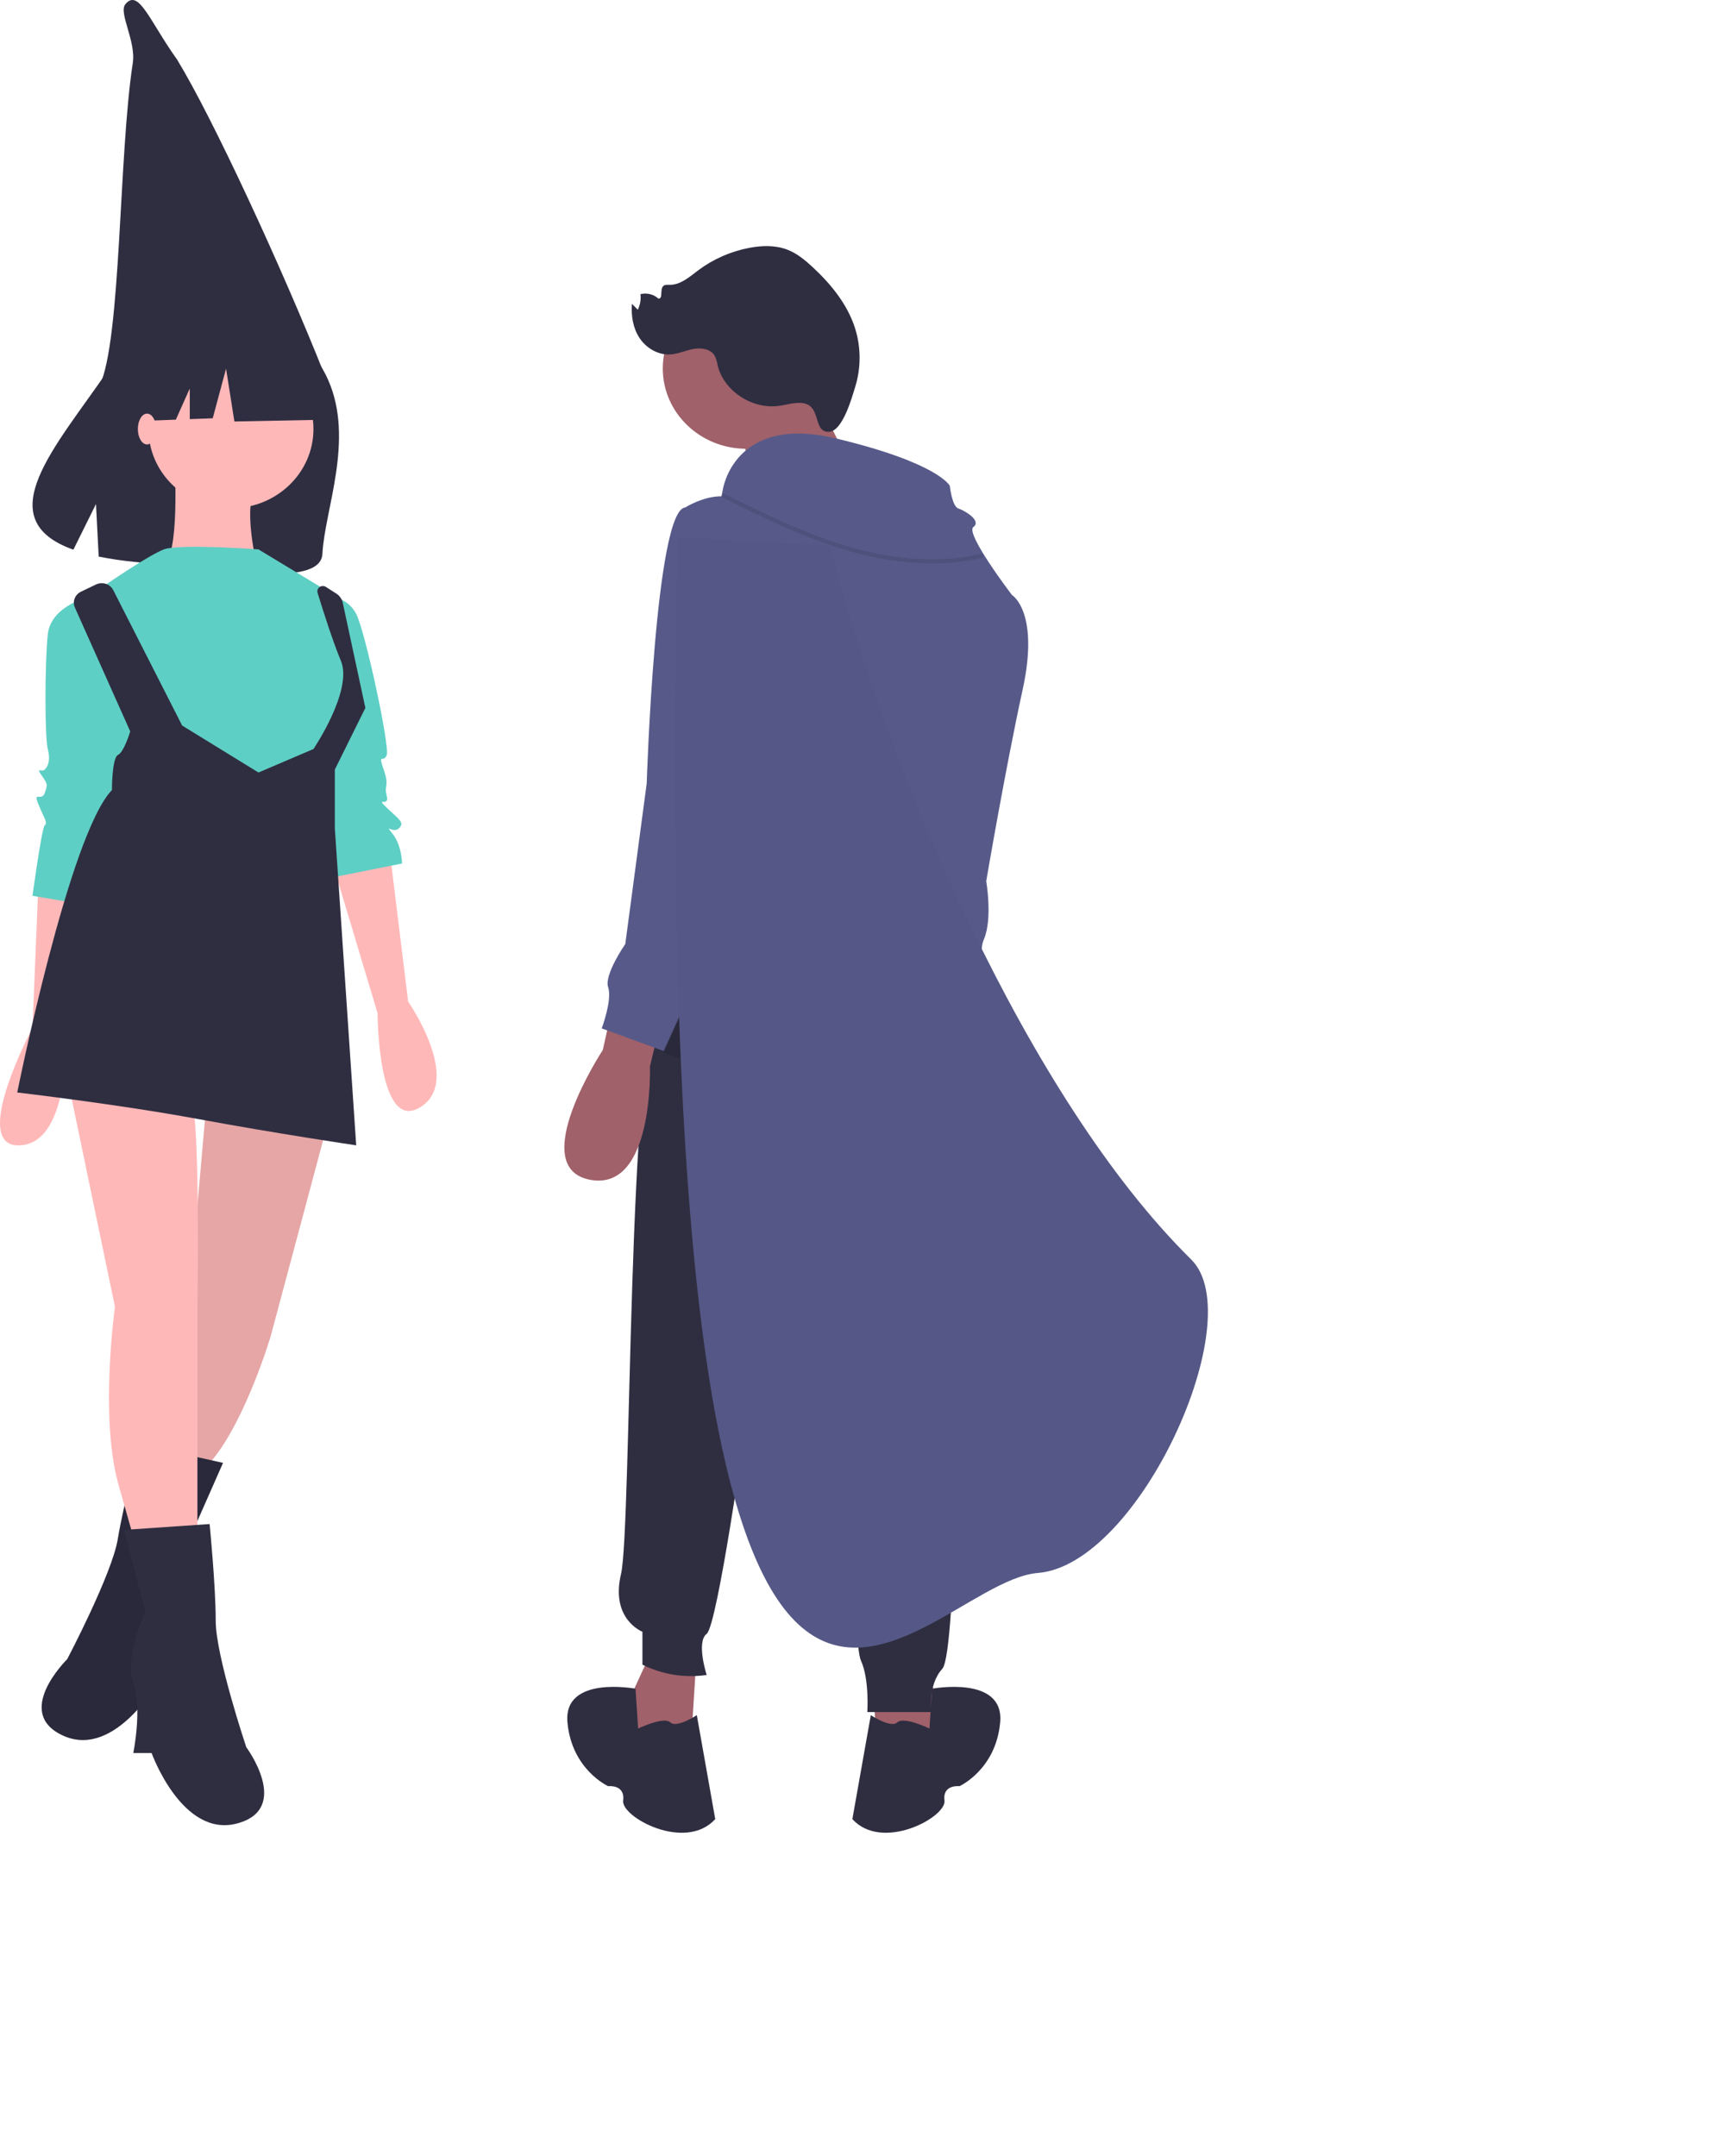 <svg width="170" height="214" viewBox="0 0 170 214" fill="none" xmlns="http://www.w3.org/2000/svg">
<path d="M86.504 165.23L86.93 171.975L89.268 174.427L94.157 170.953L90.969 164.004L86.504 165.23Z" fill="#A0616A"/>
<path d="M92.243 171.566C92.243 171.566 92.337 170.204 92.502 167.615C92.502 167.615 99.683 166.253 99.258 170.953C98.833 175.654 95.219 177.289 95.219 177.289C95.219 177.289 93.518 177.085 93.731 178.72C93.943 180.355 87.566 183.829 84.59 180.559L86.42 170.238C86.42 170.238 88.416 171.566 89.054 170.953C89.692 170.34 92.243 171.566 92.243 171.566Z" fill="#2F2E41"/>
<path d="M80.23 37.799L86.183 49.857L75.481 52.665L73.428 41.682L80.23 37.799Z" fill="#A0616A"/>
<path d="M74.065 44.543C78.644 44.543 82.356 40.974 82.356 36.572C82.356 32.17 78.644 28.602 74.065 28.602C69.487 28.602 65.775 32.17 65.775 36.572C65.775 40.974 69.487 44.543 74.065 44.543Z" fill="#A0616A"/>
<path d="M79.493 39.994C78.74 39.95 78.005 40.195 77.257 40.29C74.583 40.632 71.8 38.766 71.21 36.235C71.162 35.898 71.058 35.57 70.9 35.266C70.489 34.62 69.551 34.496 68.778 34.645C68.005 34.794 67.273 35.141 66.486 35.181C65.271 35.242 64.104 34.523 63.456 33.532C62.809 32.542 62.625 31.323 62.713 30.156L63.295 30.744C63.532 30.263 63.623 29.727 63.559 29.198C63.868 29.119 64.192 29.117 64.502 29.194C64.811 29.27 65.096 29.421 65.327 29.633C65.84 29.685 65.453 28.717 65.834 28.382C65.994 28.242 66.239 28.268 66.456 28.27C67.548 28.28 68.432 27.477 69.293 26.83C70.785 25.712 72.53 24.946 74.387 24.596C75.621 24.365 76.933 24.328 78.103 24.769C79.064 25.132 79.869 25.793 80.613 26.481C82.445 28.175 84.068 30.165 84.83 32.496C85.449 34.406 85.467 36.449 84.88 38.368C84.573 39.365 83.647 42.778 82.292 42.857C80.59 42.957 81.612 40.115 79.493 39.994Z" fill="#2F2E41"/>
<path d="M69.07 165.23L68.645 171.975L66.306 174.427L61.417 170.953L64.606 164.004L69.07 165.23Z" fill="#A0616A"/>
<path d="M71.727 48.632C71.727 48.632 72.79 41.07 82.993 43.523C93.197 45.975 94.26 48.223 94.26 48.223C94.26 48.223 94.473 50.267 95.111 50.471C95.748 50.676 97.449 51.698 96.599 52.311C95.748 52.924 100.425 59.056 100.425 59.056C100.425 59.056 103.188 60.691 101.488 68.457C99.787 76.223 97.874 87.464 97.874 87.464C97.874 87.464 98.512 91.143 97.661 93.187C96.811 95.231 98.512 96.661 98.512 97.479C98.512 98.296 98.087 102.384 98.087 102.384C98.087 102.384 69.176 101.362 65.137 102.384C61.098 103.406 71.727 48.632 71.727 48.632Z" fill="#575A89"/>
<path d="M97.129 100.646C97.129 100.646 98.83 104.529 97.129 110.865C95.429 117.2 95.004 133.142 95.004 133.142C95.004 133.142 95.004 164.003 93.516 165.638C92.028 167.273 92.453 169.93 92.453 169.93H86.075C86.075 169.93 86.288 166.66 85.438 164.821C84.587 162.981 84.8 143.157 84.8 143.157L81.186 115.361L73.959 141.726C73.959 141.726 71.195 161.346 70.132 162.164C69.069 162.981 70.132 166.252 70.132 166.252C67.947 166.566 65.715 166.209 63.755 165.23V161.96C63.755 161.96 60.566 160.733 61.629 156.237C62.692 151.741 62.267 102.894 65.455 100.646C68.644 98.397 97.129 100.646 97.129 100.646Z" fill="#2F2E41"/>
<path d="M63.329 171.566C63.329 171.566 63.235 170.204 63.069 167.615C63.069 167.615 55.889 166.253 56.314 170.953C56.739 175.654 60.353 177.289 60.353 177.289C60.353 177.289 62.054 177.085 61.841 178.72C61.629 180.355 68.006 183.829 70.982 180.559L69.152 170.238C69.152 170.238 67.156 171.566 66.518 170.953C65.88 170.34 63.329 171.566 63.329 171.566Z" fill="#2F2E41"/>
<path d="M60.459 101.361L59.821 104.223C59.821 104.223 52.168 115.872 58.545 117.098C64.923 118.325 64.498 105.858 64.498 105.858L65.135 103.201L60.459 101.361Z" fill="#A0616A"/>
<path d="M68.006 50.37C68.006 50.37 72.471 47.508 74.596 50.983C76.722 54.457 78.848 62.428 78.848 62.428L76.084 81.844L65.881 104.326L59.716 102.077C59.716 102.077 60.779 99.216 60.354 97.99C59.928 96.763 62.054 93.698 62.054 93.698L64.18 77.756C64.18 77.756 65.03 50.574 68.006 50.37Z" fill="#575A89"/>
<path opacity="0.1" d="M75.979 81.332L68.964 105.653L65.775 104.427L75.979 81.332Z" fill="black"/>
<path opacity="0.1" d="M92.459 55.926C94.188 55.934 95.912 55.734 97.59 55.332L97.486 54.936C93.516 55.902 89.026 55.664 84.142 54.229C79.797 52.952 75.692 50.906 71.723 48.928L71.527 49.291C75.514 51.277 79.636 53.331 84.018 54.62C86.749 55.455 89.594 55.895 92.459 55.926Z" fill="black"/>
<path d="M13.176 6.27C11.763 15.463 12.045 33.673 9.882 38.294L14.64 35.732L20.678 34.268L26.443 35.732L32.207 37.196C27.998 26.582 21.044 11.577 17.568 5.904C14.823 2.061 13.769 -1.176 12.444 0.414C11.733 1.267 13.516 4.056 13.176 6.27Z" fill="#2F2E41"/>
<path d="M32.571 37.721C29.85 31.546 22.921 30.38 22.921 30.38C22.921 30.38 16.25 28.669 10.679 36.818C5.486 44.413 -1.21 51.53 7.282 54.561L9.525 50.032L9.794 55.245C11.029 55.492 12.277 55.674 13.533 55.79C22.953 56.71 31.832 58.24 31.997 54.967C32.216 50.616 35.19 43.662 32.571 37.721Z" fill="#2F2E41"/>
<path d="M3.831 87.166L3.225 102.026C3.225 102.026 -3.139 113.973 2.013 113.682C7.165 113.39 6.559 102.026 6.559 102.026L8.377 88.04L3.831 87.166Z" fill="#FFB8B8"/>
<path d="M38.684 84.545L40.503 99.405C40.503 99.405 45.958 107.273 41.715 109.895C37.472 112.517 37.472 100.571 37.472 100.571L32.926 85.419L38.684 84.545Z" fill="#FFB8B8"/>
<path d="M32.32 112.224L26.865 132.621C26.865 132.621 24.44 140.779 21.106 144.859L19.894 147.19L15.045 146.607L18.379 133.495L20.5 109.311L32.32 112.224Z" fill="#FFB8B8"/>
<path opacity="0.1" d="M32.32 112.224L26.865 132.621C26.865 132.621 24.44 140.779 21.106 144.859L19.894 147.19L15.045 146.607L18.379 133.495L20.5 109.311L32.32 112.224Z" fill="black"/>
<path d="M13.845 143.355L22.133 145.2L18.717 152.942C18.717 152.942 20.106 157.577 18.783 160.032C17.461 162.486 17.651 166.94 17.651 166.94L15.855 166.668C15.855 166.668 11.494 174.561 6.341 172.306C1.188 170.051 6.669 164.687 6.669 164.687C6.669 164.687 11.124 156.217 11.69 152.763C12.256 149.309 13.845 143.355 13.845 143.355Z" fill="#2F2E41"/>
<path opacity="0.1" d="M13.845 143.355L22.133 145.2L18.717 152.942C18.717 152.942 20.106 157.577 18.783 160.032C17.461 162.486 17.651 166.94 17.651 166.94L15.855 166.668C15.855 166.668 11.494 174.561 6.341 172.306C1.188 170.051 6.669 164.687 6.669 164.687C6.669 164.687 11.124 156.217 11.69 152.763C12.256 149.309 13.845 143.355 13.845 143.355Z" fill="black"/>
<path d="M6.862 107.854L11.408 129.707C11.408 129.707 9.893 140.488 11.711 147.19L13.529 153.6H19.591V129.998C19.591 129.998 19.894 110.767 18.985 109.31C18.075 107.854 6.862 107.854 6.862 107.854Z" fill="#FFB8B8"/>
<path d="M20.802 151.27L12.316 151.852L14.438 160.011C14.438 160.011 12.316 164.382 13.226 167.004C14.135 169.626 13.226 173.997 13.226 173.997H15.044C15.044 173.997 18.075 182.447 23.53 180.99C28.985 179.533 24.439 173.414 24.439 173.414C24.439 173.414 21.408 164.382 21.408 160.885C21.408 157.389 20.802 151.27 20.802 151.27Z" fill="#2F2E41"/>
<path d="M22.924 50.453C27.444 50.453 31.107 46.931 31.107 42.586C31.107 38.241 27.444 34.719 22.924 34.719C18.405 34.719 14.742 38.241 14.742 42.586C14.742 46.931 18.405 50.453 22.924 50.453Z" fill="#FFB8B8"/>
<path d="M17.317 45.645C17.317 45.645 17.923 55.551 16.105 56.134C14.286 56.717 25.5 56.134 25.5 56.134C25.5 56.134 23.985 50.015 25.5 48.267C27.015 46.519 17.317 45.645 17.317 45.645Z" fill="#FFB8B8"/>
<path d="M25.653 54.532C25.653 54.532 17.773 53.95 16.258 54.532C14.742 55.115 10.499 58.029 10.499 58.029L12.621 76.386L29.896 79.882L32.623 76.094L35.351 70.558L34.139 63.565L33.836 59.486L25.653 54.532Z" fill="#5ECFC4"/>
<path d="M8.983 59.193C8.983 59.193 5.043 60.068 4.74 62.981C4.437 65.895 4.437 73.18 4.74 74.345C5.043 75.511 4.74 76.093 4.437 76.385C4.134 76.676 3.528 76.093 4.134 76.968C4.74 77.842 4.74 77.842 4.437 78.716C4.134 79.59 3.225 78.424 3.831 79.881C4.437 81.338 4.74 81.629 4.437 81.921C4.134 82.212 3.225 88.914 3.225 88.914L8.377 89.788L13.529 72.597L8.983 59.193Z" fill="#5ECFC4"/>
<path d="M32.623 59.193C33.198 59.224 33.755 59.403 34.234 59.71C34.714 60.017 35.099 60.443 35.35 60.942C36.259 62.69 38.684 74.054 38.381 74.928C38.078 75.802 37.471 74.636 38.078 76.385C38.684 78.133 38.078 77.842 38.381 79.007C38.684 80.173 37.169 79.007 38.381 80.173C39.593 81.338 40.199 81.629 39.593 82.212C38.987 82.795 38.078 81.629 38.987 82.795C39.896 83.96 39.896 85.709 39.896 85.709L32.622 87.166L30.501 70.849L32.623 59.193Z" fill="#5ECFC4"/>
<path d="M8.035 58.73L9.524 58.014C9.674 57.942 9.838 57.899 10.006 57.888C10.174 57.877 10.343 57.898 10.502 57.949C10.661 58.001 10.809 58.083 10.935 58.19C11.062 58.297 11.165 58.426 11.239 58.572L18.076 72.014L25.652 76.676L31.108 74.345C31.108 74.345 35.047 68.517 33.835 65.603C33.013 63.628 32.05 60.588 31.515 58.836C31.484 58.733 31.486 58.623 31.522 58.521C31.558 58.419 31.626 58.33 31.716 58.267C31.806 58.203 31.915 58.168 32.026 58.166C32.138 58.163 32.248 58.194 32.341 58.254L33.374 58.916C33.705 59.128 33.935 59.457 34.016 59.831L36.26 70.266L33.229 76.385V82.212L35.35 113.681C35.35 113.681 27.471 112.516 19.591 111.059C11.711 109.602 1.71 108.436 1.71 108.436C1.71 108.436 6.862 82.795 11.105 78.424C11.105 78.424 11.105 75.219 11.711 74.928C12.317 74.636 12.923 72.597 12.923 72.597L7.434 60.309C7.305 60.022 7.296 59.699 7.408 59.405C7.52 59.111 7.744 58.87 8.035 58.73Z" fill="#2F2E41"/>
<path d="M31.031 35.477L24.088 31.98L14.499 33.411L12.515 41.835L17.453 41.653L18.833 38.558V41.602L21.112 41.517L22.434 36.59L23.261 41.835L31.362 41.676L31.031 35.477Z" fill="#2F2E41"/>
<path d="M14.59 44.114C15.092 44.114 15.499 43.429 15.499 42.584C15.499 41.74 15.092 41.055 14.59 41.055C14.088 41.055 13.681 41.74 13.681 42.584C13.681 43.429 14.088 44.114 14.59 44.114Z" fill="#FFB8B8"/>
<g filter="url(#filter0_d)">
<path d="M128.217 121.014C111.957 104.975 98.164 72.641 92.328 50.111L77.228 49.34C74.243 199.072 100.396 153.133 112.998 152.127C123.079 151.322 134.13 126.846 128.217 121.014Z" fill="#555886"/>
</g>
<defs>
<filter id="filter0_d" x="16.993" y="3.34" width="152.881" height="210.199" filterUnits="userSpaceOnUse" color-interpolation-filters="sRGB">
<feFlood flood-opacity="0" result="BackgroundImageFix"/>
<feColorMatrix in="SourceAlpha" type="matrix" values="0 0 0 0 0 0 0 0 0 0 0 0 0 0 0 0 0 0 127 0"/>
<feOffset dx="-10" dy="4"/>
<feGaussianBlur stdDeviation="25"/>
<feColorMatrix type="matrix" values="0 0 0 0 0 0 0 0 0 0 0 0 0 0 0 0 0 0 0.1 0"/>
<feBlend mode="normal" in2="BackgroundImageFix" result="effect1_dropShadow"/>
<feBlend mode="normal" in="SourceGraphic" in2="effect1_dropShadow" result="shape"/>
</filter>
</defs>
</svg>
